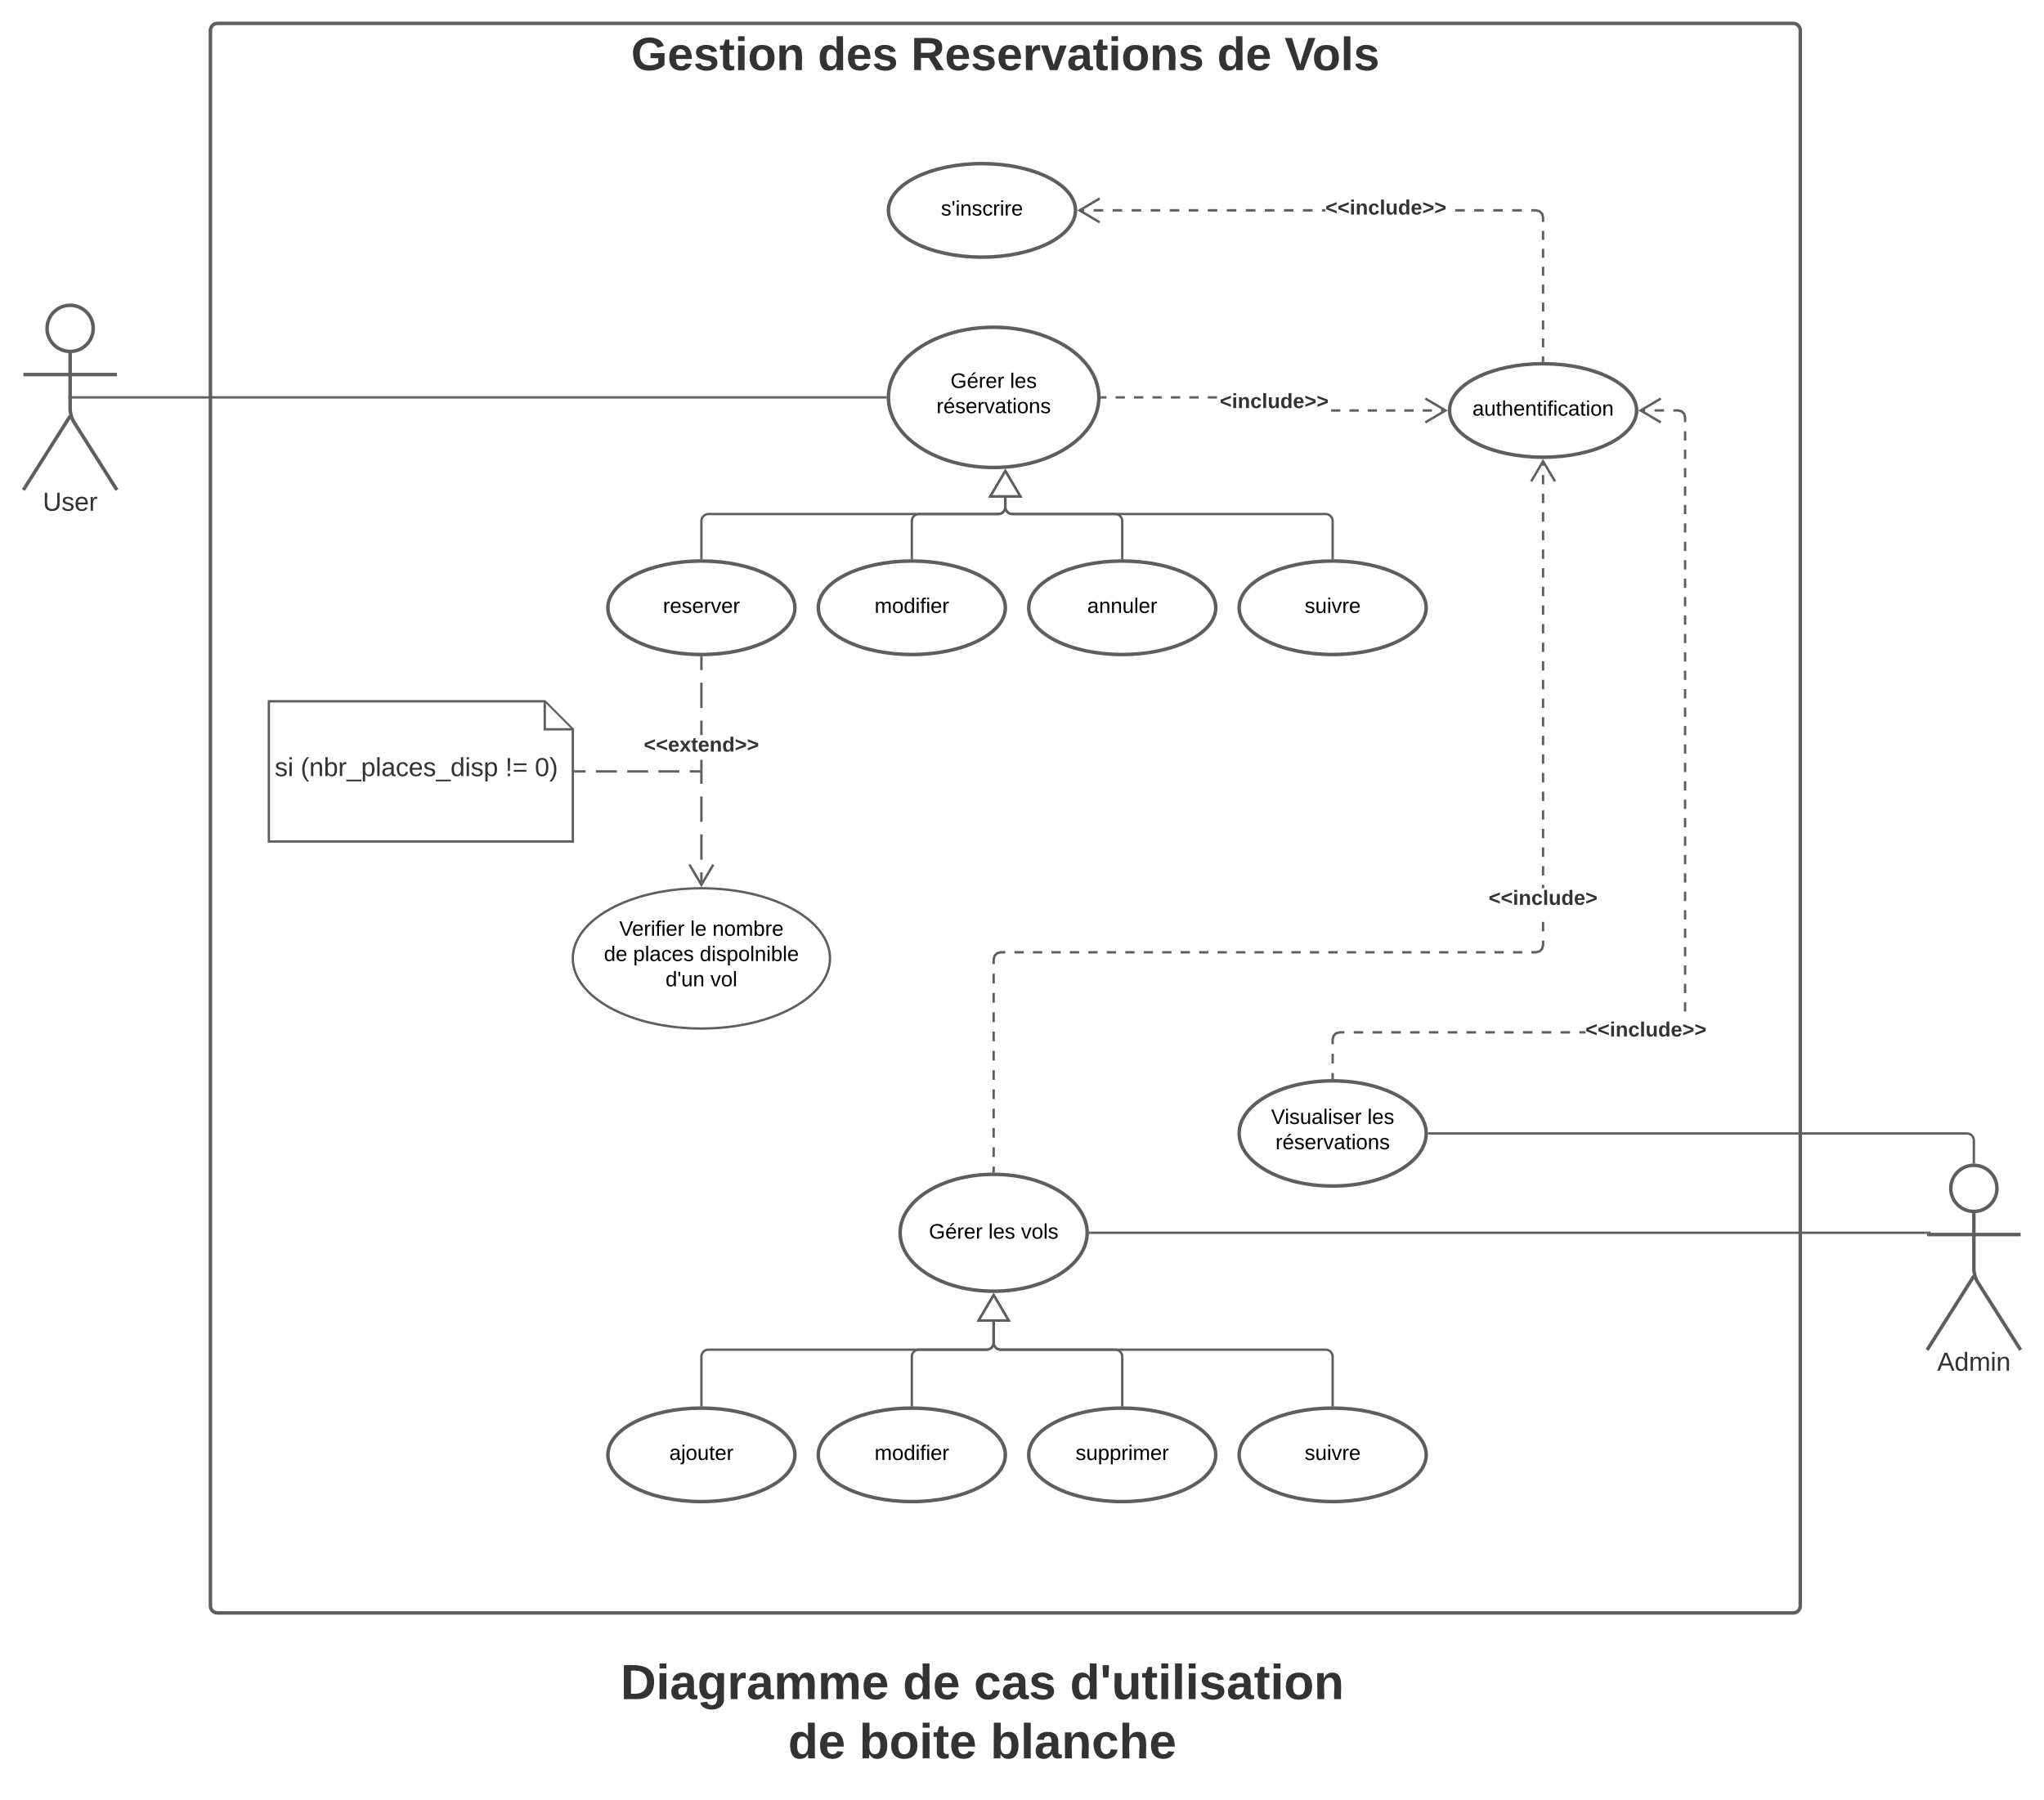 <svg xmlns="http://www.w3.org/2000/svg" xmlns:xlink="http://www.w3.org/1999/xlink" xmlns:lucid="lucid" width="1748.5" height="1540"><g transform="translate(-40 -80)" lucid:page-tab-id="0_0"><path d="M0 0h1870.87v2581.67H0z" fill="#fff"/><path d="M567.28 1500h625.44v100H567.28z" fill="none"/><use xlink:href="#a" transform="matrix(1,0,0,1,567.283,1500) translate(3.605 33.778)"/><use xlink:href="#b" transform="matrix(1,0,0,1,567.283,1500) translate(244.975 33.778)"/><use xlink:href="#c" transform="matrix(1,0,0,1,567.283,1500) translate(305.846 33.778)"/><use xlink:href="#d" transform="matrix(1,0,0,1,567.283,1500) translate(387.944 33.778)"/><use xlink:href="#e" transform="matrix(1,0,0,1,567.283,1500) translate(146.867 84.444)"/><use xlink:href="#f" transform="matrix(1,0,0,1,567.283,1500) translate(207.738 84.444)"/><use xlink:href="#g" transform="matrix(1,0,0,1,567.283,1500) translate(319.978 84.444)"/><path d="M220 106c0-3.3 2.7-6 6-6h1348c3.3 0 6 2.7 6 6v1348c0 3.3-2.7 6-6 6H226c-3.3 0-6-2.7-6-6z" stroke="#5e5e5e" stroke-width="3" fill-opacity="0"/><use xlink:href="#h" transform="matrix(1,0,0,1,228,108) translate(351.833 32)"/><use xlink:href="#i" transform="matrix(1,0,0,1,228,108) translate(511.5 32)"/><use xlink:href="#j" transform="matrix(1,0,0,1,228,108) translate(591.389 32)"/><use xlink:href="#k" transform="matrix(1,0,0,1,228,108) translate(853.167 32)"/><use xlink:href="#l" transform="matrix(1,0,0,1,228,108) translate(910.833 32)"/><path d="M119.75 360.95c0 10.9-8.84 19.75-19.75 19.75-10.9 0-19.75-8.84-19.75-19.75 0-10.9 8.84-19.75 19.75-19.75 10.9 0 19.75 8.84 19.75 19.75z" stroke="#5e5e5e" stroke-width="3" fill="#fff"/><path d="M100 380.7V430c0 3.32 1.44 8.27 3.2 11.07L140 499.2M100 436l-40 63.2m0-98.75h80" stroke="#5e5e5e" stroke-width="3" fill="none"/><path d="M60 347.2c0-3.3 2.7-6 6-6h68c3.3 0 6 2.7 6 6v168c0 3.32-2.7 6-6 6H66c-3.3 0-6-2.68-6-6z" fill="none"/><use xlink:href="#m" transform="matrix(1,0,0,1,-20,499.202) translate(96.605 17.778)"/><path d="M960 260c0 22.1-35.82 40-80 40s-80-17.9-80-40 35.82-40 80-40 80 17.9 80 40z" stroke="#5e5e5e" stroke-width="3" fill="#fff"/><use xlink:href="#n" transform="matrix(1,0,0,1,800,220) translate(44.905 44.4)"/><path d="M1440 431.2c0 22.1-35.82 40-80 40s-80-17.9-80-40 35.82-40 80-40 80 17.9 80 40z" stroke="#5e5e5e" stroke-width="3" fill="#fff"/><use xlink:href="#o" transform="matrix(1,0,0,1,1280,391.202) translate(19.58 44.4)"/><path d="M1361 388.7h-2v-3.83h2zm0-11.5h-2v-7.67h2zm0-15.34h-2v-7.67h2zm0-15.34h-2v-7.67h2zm0-15.33h-2v-7.68h2zm0-15.35h-2v-7.67h2zm0-15.34h-2v-7.66h2zm0-15.33h-2v-7.67h2zm-3.45-25.25l2.53 2.53.92 3.42v3.96h-2v-3.7l-.7-2.64-1.8-1.8-2.63-.7h-3.94v-2h4.2zM1341.8 261h-8.15v-2h8.14zm-16.3 0h-8.13v-2h8.14zm-16.27 0h-8.13v-2h8.13zm-16.27 0h-8.14v-2h8.14zm-119.14 0h-2.95v-2h2.95zm-11.1 0h-8.13v-2h8.13zm-16.27 0h-8.14v-2h8.15zm-16.28 0h-8.14v-2h8.14zm-16.28 0h-8.15v-2h8.14zm-16.28 0h-8.14v-2h8.14zm-16.28 0h-8.14v-2h8.14zm-16.28 0h-8.14v-2h8.14zm-16.28 0h-8.14v-2h8.14zm-16.28 0h-8.14v-2h8.14zm-16.28 0h-8.14v-2h8.14zm-16.28 0h-8.13v-2h8.14zm-16.27 0h-8.14v-2h8.14zm-16.28 0h-4.08v-2h4.07z" stroke="#5e5e5e" stroke-width=".05" fill="#5e5e5e"/><path d="M1361 389.73l-.98-.03H1359v-1.02h2z" fill="#5e5e5e"/><path d="M1361.03 389.76l-1-.03h-1.06v-1.08h2.06zm-2-1.06v.98h1l.94.03v-1zM981.2 250.68L965.42 260l15.76 9.32-1.03 1.72L961.5 260l18.67-11.04z" stroke="#5e5e5e" stroke-width=".05" fill="#5e5e5e"/><use xlink:href="#p" transform="matrix(1,0,0,1,1173.823,249.333) translate(0 14.222)"/><path d="M980 420c0 33.14-40.3 60-90 60s-90-26.86-90-60 40.3-60 90-60 90 26.86 90 60z" stroke="#5e5e5e" stroke-width="3" fill="#fff"/><use xlink:href="#q" transform="matrix(1,0,0,1,800,360) translate(53.08 51.9)"/><use xlink:href="#r" transform="matrix(1,0,0,1,800,360) translate(103.98 51.9)"/><use xlink:href="#s" transform="matrix(1,0,0,1,800,360) translate(41.08 73.5)"/><path d="M720 600c0 22.1-35.82 40-80 40s-80-17.9-80-40 35.82-40 80-40 80 17.9 80 40z" stroke="#5e5e5e" stroke-width="3" fill="#fff"/><use xlink:href="#t" transform="matrix(1,0,0,1,560,560) translate(47.08 44.4)"/><path d="M900 600c0 22.1-35.82 40-80 40s-80-17.9-80-40 35.82-40 80-40 80 17.9 80 40z" stroke="#5e5e5e" stroke-width="3" fill="#fff"/><use xlink:href="#u" transform="matrix(1,0,0,1,740,560) translate(48.105 44.4)"/><path d="M1080 600c0 22.1-35.82 40-80 40s-80-17.9-80-40 35.82-40 80-40 80 17.9 80 40z" stroke="#5e5e5e" stroke-width="3" fill="#fff"/><use xlink:href="#v" transform="matrix(1,0,0,1,920,560) translate(50.055 44.4)"/><path d="M820 557.5v-31.68c0-3.32 2.7-6 6-6h68c3.3 0 6-2.7 6-6v-8.2" stroke="#5e5e5e" stroke-width="2" fill="none"/><path d="M821 558.53l-.98-.03H819v-1.03h2z" stroke="#5e5e5e" stroke-width=".05" fill="#5e5e5e"/><path d="M900 483.1l12.73 21.5h-25.46z" stroke="#5e5e5e" stroke-width="2" fill="#fff"/><path d="M1000 557.5v-31.68c0-3.32-2.7-6-6-6h-88c-3.3 0-6-2.7-6-6v-8.2" stroke="#5e5e5e" stroke-width="2" fill="none"/><path d="M1001 558.53l-.98-.03H999v-1.03h2z" stroke="#5e5e5e" stroke-width=".05" fill="#5e5e5e"/><path d="M900 483.1l12.73 21.5h-25.46z" stroke="#5e5e5e" stroke-width="2" fill="#fff"/><path d="M640 557.5v-31.68c0-3.32 2.7-6 6-6h248c3.3 0 6-2.7 6-6v-8.2" stroke="#5e5e5e" stroke-width="2" fill="none"/><path d="M641 558.53l-.98-.03H639v-1.03h2z" stroke="#5e5e5e" stroke-width=".05" fill="#5e5e5e"/><path d="M900 483.1l12.73 21.5h-25.46z" stroke="#5e5e5e" stroke-width="2" fill="#fff"/><path d="M102.5 420h695M102.53 420H98.5" stroke="#5e5e5e" stroke-width="2" fill="none"/><path d="M798.5 419.98v.68l.02.34h-1.05v-2h1.06zM1186.55 432.2h-7.84v-2h7.85zm15.67 0h-7.84v-2h7.84zm15.68 0h-7.84v-2h7.84zm15.67 0h-7.83v-2h7.83zm15.68 0h-7.84v-2h7.85zm15.68 0h-7.84v-2h7.83zm11.75 0h-3.92v-2h3.92zM986.44 421h-3.94v-2h3.94zm15.77 0h-7.88v-2h7.9zm15.77 0h-7.88v-2h7.87zm15.77 0h-7.88v-2h7.88zm15.77 0h-7.88v-2h7.9zm15.77 0h-7.88v-2h7.87zm15.77 0h-7.88v-2h7.88z" stroke="#5e5e5e" stroke-width=".05" fill="#5e5e5e"/><path d="M982.53 421h-1.06l.03-.98v-.68l-.02-.34h1.05z" fill="#5e5e5e"/><path d="M982.55 421.02h-1.1l.03-1v-.68l-.03-.36h1.1zm-1.04-2l.02.32v.68l-.02.96h1v-1.96zM1278.5 431.2l-18.67 11.04-1.02-1.72 15.77-9.32-15.76-9.32 1.03-1.72z" stroke="#5e5e5e" stroke-width=".05" fill="#5e5e5e"/><use xlink:href="#w" transform="matrix(1,0,0,1,1083.407,414.934) translate(0 14.222)"/><path d="M1748.25 1096.76c0 10.9-8.84 19.75-19.75 19.75-10.9 0-19.75-8.84-19.75-19.74 0-10.9 8.84-19.75 19.75-19.75 10.9 0 19.75 8.85 19.75 19.76z" stroke="#5e5e5e" stroke-width="3" fill="#fff"/><path d="M1728.5 1116.5v49.3c0 3.32 1.44 8.28 3.2 11.08l36.8 58.13m-40-63.2l-40 63.2m0-98.74h80" stroke="#5e5e5e" stroke-width="3" fill="none"/><path d="M1688.5 1083c0-3.3 2.7-6 6-6h68c3.3 0 6 2.7 6 6v168c0 3.32-2.7 6-6 6h-68c-3.3 0-6-2.68-6-6z" fill="none"/><use xlink:href="#x" transform="matrix(1,0,0,1,1608.5,1235.006) translate(88.58 17.778)"/><path d="M970 1134.76c0 27.6-35.82 50-80 50s-80-22.4-80-50c0-27.62 35.82-50 80-50s80 22.38 80 50z" stroke="#5e5e5e" stroke-width="3" fill="#fff"/><use xlink:href="#y" transform="matrix(1,0,0,1,810,1084.756) translate(24.605 55.025)"/><use xlink:href="#z" transform="matrix(1,0,0,1,810,1084.756) translate(75.505 55.025)"/><use xlink:href="#A" transform="matrix(1,0,0,1,810,1084.756) translate(103.455 55.025)"/><path d="M720 1324.76c0 22.1-35.82 40-80 40s-80-17.9-80-40 35.82-40 80-40 80 17.9 80 40z" stroke="#5e5e5e" stroke-width="3" fill="#fff"/><use xlink:href="#B" transform="matrix(1,0,0,1,560,1284.756) translate(52.555 44.4)"/><path d="M900 1324.76c0 22.1-35.82 40-80 40s-80-17.9-80-40 35.82-40 80-40 80 17.9 80 40z" stroke="#5e5e5e" stroke-width="3" fill="#fff"/><use xlink:href="#u" transform="matrix(1,0,0,1,740,1284.756) translate(48.105 44.4)"/><path d="M1080 1324.76c0 22.1-35.82 40-80 40s-80-17.9-80-40 35.82-40 80-40 80 17.9 80 40z" stroke="#5e5e5e" stroke-width="3" fill="#fff"/><use xlink:href="#C" transform="matrix(1,0,0,1,920,1284.756) translate(40.105 44.4)"/><path d="M1260 1324.76c0 22.1-35.82 40-80 40s-80-17.9-80-40 35.82-40 80-40 80 17.9 80 40z" stroke="#5e5e5e" stroke-width="3" fill="#fff"/><use xlink:href="#D" transform="matrix(1,0,0,1,1100,1284.756) translate(56.055 44.4)"/><path d="M1260 600c0 22.1-35.82 40-80 40s-80-17.9-80-40 35.82-40 80-40 80 17.9 80 40z" stroke="#5e5e5e" stroke-width="3" fill="#fff"/><use xlink:href="#D" transform="matrix(1,0,0,1,1100,560) translate(56.055 44.4)"/><path d="M1687.5 1134.76h-715" stroke="#5e5e5e" stroke-width="2" fill="none"/><path d="M1691.5 1134.76h-3v1h-1.03v-2h4.03zM972.53 1135.76h-1.06l.03-.98v-.32l-.03-.7h1.06z" stroke="#5e5e5e" stroke-width=".05" fill="#5e5e5e"/><path d="M1180 1282.26v-41.5c0-3.32-2.7-6-6-6H896c-3.3 0-6-2.7-6-6v-18.02" stroke="#5e5e5e" stroke-width="2" fill="none"/><path d="M1181 1283.3l-.98-.04H1179v-1.03h2z" stroke="#5e5e5e" stroke-width=".05" fill="#5e5e5e"/><path d="M890 1188.22l12.73 21.52h-25.46z" stroke="#5e5e5e" stroke-width="2" fill="#fff"/><path d="M640 1282.26v-41.5c0-3.32 2.7-6 6-6h238c3.3 0 6-2.7 6-6v-18.02" stroke="#5e5e5e" stroke-width="2" fill="none"/><path d="M641 1283.3l-.98-.04H639v-1.03h2z" stroke="#5e5e5e" stroke-width=".05" fill="#5e5e5e"/><path d="M890 1188.22l12.73 21.52h-25.46z" stroke="#5e5e5e" stroke-width="2" fill="#fff"/><path d="M820 1282.26v-41.5c0-3.32 2.7-6 6-6h58c3.3 0 6-2.7 6-6v-18.02" stroke="#5e5e5e" stroke-width="2" fill="none"/><path d="M821 1283.3l-.98-.04H819v-1.03h2z" stroke="#5e5e5e" stroke-width=".05" fill="#5e5e5e"/><path d="M890 1188.22l12.73 21.52h-25.46z" stroke="#5e5e5e" stroke-width="2" fill="#fff"/><path d="M1000 1282.26v-41.5c0-3.32-2.7-6-6-6h-98c-3.3 0-6-2.7-6-6v-18.02" stroke="#5e5e5e" stroke-width="2" fill="none"/><path d="M1001 1283.3l-.98-.04H999v-1.03h2z" stroke="#5e5e5e" stroke-width=".05" fill="#5e5e5e"/><path d="M890 1188.22l12.73 21.52h-25.46z" stroke="#5e5e5e" stroke-width="2" fill="#fff"/><path d="M1180 557.5v-31.68c0-3.32-2.7-6-6-6H906c-3.3 0-6-2.7-6-6v-8.2" stroke="#5e5e5e" stroke-width="2" fill="none"/><path d="M1181 558.53l-.98-.03H1179v-1.03h2z" stroke="#5e5e5e" stroke-width=".05" fill="#5e5e5e"/><path d="M900 483.1l12.73 21.5h-25.46z" stroke="#5e5e5e" stroke-width="2" fill="#fff"/><path d="M891 1082.26h-2v-4.13h2zm0-12.38h-2v-8.25h2zm0-16.5h-2v-8.25h2zm0-16.5h-2v-8.25h2zm0-16.5h-2v-8.25h2zm0-16.5h-2v-8.25h2zm0-16.5h-2v-8.25h2zm0-16.5h-2v-8.25h2zm0-16.5h-2v-8.25h2zm0-16.5h-2v-8.25h2zm0-16.5h-2v-8.25h2zm8.95-25.62h-3.82l-2.64.7-1.8 1.8-.7 2.63v3.98h-2v-4.26l.92-3.4 2.53-2.54 3.42-.92h4.08zm15.8 0h-7.9v-2h7.9zm15.78 0h-7.9v-2h7.9zm15.8 0h-7.9v-2h7.9zm15.8 0h-7.9v-2h7.9zm15.78 0h-7.88v-2h7.9zm15.8 0h-7.9v-2h7.9zm15.8 0h-7.9v-2h7.9zm15.8 0h-7.9v-2h7.9zm15.8 0h-7.9v-2h7.9zm15.78 0h-7.9v-2h7.9zm15.8 0h-7.9v-2h7.9zm15.8 0h-7.9v-2h7.9zm15.78 0h-7.9v-2h7.9zm15.8 0h-7.9v-2h7.9zm15.78 0h-7.9v-2h7.9zm15.8 0h-7.9v-2h7.9zm15.8 0h-7.9v-2h7.9zm15.78 0h-7.9v-2h7.9zm15.8 0h-7.9v-2h7.9zm15.8 0h-7.9v-2h7.9zm15.78 0h-7.9v-2h7.9zm15.8 0h-7.9v-2h7.9zm15.8 0h-7.9v-2h7.9zm15.78 0h-7.9v-2h7.9zm15.8 0h-7.9v-2h7.9zm15.8 0h-7.9v-2h7.9zm15.78 0h-7.9v-2h7.9zm15.8 0h-7.9v-2h7.9zm18.84-6.87l-.92 3.4-2.53 2.53-3.42.93h-4.08v-2h3.82l2.64-.72 1.8-1.77.7-2.65v-3.85h2zm0-12.1h-2v-7.96h2zm0-36.85h-2v-2.97h2zm0-10.94h-2v-7.96h2zm0-15.92h-2v-7.97h2zm0-15.93h-2v-7.97h2zm0-15.94h-2v-7.95h2zm0-15.92h-2v-7.96h2zm0-15.93h-2v-7.97h2zm0-15.93h-2v-7.97h2zm0-15.93h-2v-7.98h2zm0-15.95h-2v-7.96h2zm0-15.93h-2v-7.96h2zm0-15.93h-2v-7.98h2zm0-15.94h-2v-7.97h2zm0-15.94h-2v-7.96h2zm0-15.93h-2v-7.97h2zm0-15.94h-2V598h2zm0-15.93h-2v-7.97h2zm0-15.93h-2v-7.97h2zm0-15.94h-2v-7.96h2zm0-15.93h-2v-7.96h2zm0-15.93h-2v-7.97h2zm0-15.93h-2v-7.97h2zm0-15.93h-2v-7.97h2zm0-15.94h-2v-3.98h2z" stroke="#5e5e5e" stroke-width=".05" fill="#5e5e5e"/><path d="M891 1083.3l-.98-.04H889v-1.03h2z" fill="#5e5e5e"/><path d="M891.02 1083.3l-1-.02h-1.04v-1.07H891zm-2-1.04v.98h1l.96.02v-1zM1371.04 491.37l-1.72 1.02-9.32-15.77-9.32 15.76-1.72-1.03L1360 472.7z" stroke="#5e5e5e" stroke-width=".05" fill="#5e5e5e"/><use xlink:href="#E" transform="matrix(1,0,0,1,1313.407,839.947) translate(0 14.222)"/><path d="M1260 1049.76c0 24.85-35.82 45-80 45s-80-20.15-80-45c0-24.86 35.82-45 80-45s80 20.14 80 45z" stroke="#5e5e5e" stroke-width="3" fill="#fff"/><use xlink:href="#F" transform="matrix(1,0,0,1,1100,1004.756) translate(27.305 36.9)"/><use xlink:href="#G" transform="matrix(1,0,0,1,1100,1004.756) translate(109.755 36.9)"/><use xlink:href="#H" transform="matrix(1,0,0,1,1100,1004.756) translate(31.08 58.5)"/><path d="M1728.5 1074.5v-18.74c0-3.32-2.7-6-6-6h-460" stroke="#5e5e5e" stroke-width="2" fill="none"/><path d="M1729.5 1075.62l-.92-.12-1.08.03v-1.05h2zM1262.53 1050.76h-1.06l.03-.98v-.27l-.03-.74h1.06zM1181 1002.26h-2v-4.13h2zm0-12.38h-2v-8.25h2zm9.02-25.62h-3.9l-2.63.7-1.8 1.8-.7 2.63v3.98h-2v-4.26l.92-3.4 2.53-2.54 3.42-.92h4.15zm16.08 0h-8.04v-2h8.04zm16.1 0h-8.05v-2h8.04zm16.07 0h-8.04v-2h8.04zm16.08 0h-8.04v-2h8.05zm16.1 0h-8.05v-2h8.04zm16.07 0h-8.04v-2h8.04zm16.08 0h-8.04v-2h8.04zm16.1 0h-8.05v-2h8.04zm16.07 0h-8.04v-2h8.04zm16.08 0h-8.04v-2h8.05zm16.1 0h-8.05v-2h8.04zm16.07 0h-8.04v-2h8.04zm13.27 0h-5.24v-2h5.23zm86.2-18.82h-2v-7.88h2zm0-15.76h-2v-7.88h2zm0-15.76h-2v-7.88h2zm0-15.76h-2v-7.88h2zm0-15.76h-2v-7.88h2zm0-15.76h-2v-7.88h2zm0-15.76h-2V843h2zm0-15.76h-2v-7.88h2zm0-15.76h-2v-7.88h2zm0-15.76h-2v-7.88h2zm0-15.76h-2v-7.87h2zm0-15.75h-2v-7.9h2zm0-15.77h-2v-7.88h2zm0-15.76h-2v-7.88h2zm0-15.76h-2v-7.87h2zm0-15.75h-2v-7.88h2zm0-15.76h-2v-7.9h2zm0-15.77h-2v-7.88h2zm0-15.76h-2v-7.88h2zm0-15.76h-2v-7.87h2zm0-15.75h-2v-7.88h2zm0-15.76h-2v-7.9h2zm0-15.77h-2v-7.88h2zm0-15.76h-2v-7.87h2zm0-15.75h-2v-7.88h2zm0-15.76h-2v-7.88h2zm0-15.76h-2v-7.88h2zm0-15.76h-2v-7.88h2zm0-15.76h-2v-7.88h2zm0-15.76h-2v-7.88h2zm0-15.76h-2v-7.88h2zm0-15.76h-2v-7.88h2zm-3.45-25.77l2.53 2.53.92 3.4v4.08h-2v-3.8l-.7-2.65-1.8-1.78-2.63-.72h-3.9v-2h4.16zm-15.62 1.07h-8.04v-2h8.03zm-16.1 0h-4v-2h4z" stroke="#5e5e5e" stroke-width=".05" fill="#5e5e5e"/><path d="M1181 1003.3l-.98-.04H1179v-1.03h2z" fill="#5e5e5e"/><path d="M1181.03 1003.3l-1-.02h-1.06v-1.07h2.06zm-2-1.04v.98h1l.94.02v-1zM1461.2 421.88l-15.77 9.32 15.76 9.32-1.03 1.72-18.67-11.04 18.67-11.04z" stroke="#5e5e5e" stroke-width=".05" fill="#5e5e5e"/><g><use xlink:href="#p" transform="matrix(1,0,0,1,1396.288,952.59) translate(0 14.222)"/></g><path d="M750 900c0 33.14-49.25 60-110 60s-110-26.86-110-60 49.25-60 110-60 110 26.86 110 60z" stroke="#5e5e5e" stroke-width="2" fill="#fff"/><g><use xlink:href="#I" transform="matrix(1,0,0,1,530,840) translate(39.68 40.65)"/><use xlink:href="#J" transform="matrix(1,0,0,1,530,840) translate(100.48 40.65)"/><use xlink:href="#K" transform="matrix(1,0,0,1,530,840) translate(119.43 40.65)"/><use xlink:href="#L" transform="matrix(1,0,0,1,530,840) translate(26.63 62.25)"/><use xlink:href="#M" transform="matrix(1,0,0,1,530,840) translate(51.63 62.25)"/><use xlink:href="#N" transform="matrix(1,0,0,1,530,840) translate(108.58 62.25)"/><use xlink:href="#O" transform="matrix(1,0,0,1,530,840) translate(79.33 83.85)"/><use xlink:href="#P" transform="matrix(1,0,0,1,530,840) translate(117.73 83.85)"/></g><path d="M641 837.18h-2v-10.8h2zm0-21.63h-2v-21.63h2zm0-32.45h-2v-21.63h2zm0-32.44h-2V730.2h2zm0-41.8h-2v-12.28h2zm0-23.1h-2v-21.63h2zm0-32.44h-2V642.5h2z" stroke="#5e5e5e" stroke-width=".05" fill="#5e5e5e"/><path d="M639.98 641.5H641v1.03h-2v-1.06z" fill="#5e5e5e"/><path d="M639.98 641.48h1.04v1.07H639v-1.1zm-.96 1.02H641v-.98h-1l-.96-.02zM651.04 820.33L640 839l-11.04-18.67 1.72-1.02 9.32 15.77 9.32-15.76z" stroke="#5e5e5e" stroke-width=".05" fill="#5e5e5e"/><g><use xlink:href="#Q" transform="matrix(1,0,0,1,590.691,708.856) translate(0 14.222)"/></g><path d="M270 680h236l24 24v96H270z" stroke="#5e5e5e" stroke-width="2" fill="#fff"/><path d="M506 680.95V704h23.05" stroke="#5e5e5e" stroke-width="2" fill="#fff"/><g><use xlink:href="#R" transform="matrix(1,0,0,1,275,685) translate(0 59.028)"/><use xlink:href="#S" transform="matrix(1,0,0,1,275,685) translate(22.16 59.028)"/><use xlink:href="#T" transform="matrix(1,0,0,1,275,685) translate(197.222 59.028)"/><use xlink:href="#U" transform="matrix(1,0,0,1,275,685) translate(222.531 59.028)"/></g><path d="M540.92 741H532v-2h8.92zm26.75 0h-17.84v-2h17.84zm26.75 0h-17.84v-2h17.84zm26.75 0h-17.84v-2h17.84zm17.83 0h-8.92v-2H639z" stroke="#5e5e5e" stroke-width=".05" fill="#5e5e5e"/><path d="M532.03 741H531v-2h1.03z" fill="#5e5e5e"/><path d="M532.05 741.02h-1.07V739h1.07zm-1.02-2V741h.97V739zM640 741h-1.03v-2H640z" stroke="#5e5e5e" stroke-width=".05" fill="#5e5e5e"/><defs><path fill="#333" d="M24-248c120-7 223 5 221 122C244-46 201 0 124 0H24v-248zM76-40c74 7 117-18 117-86 0-67-45-88-117-82v168" id="V"/><path fill="#333" d="M25-224v-37h50v37H25zM25 0v-190h50V0H25" id="W"/><path fill="#333" d="M133-34C117-15 103 5 69 4 32 3 11-16 11-54c-1-60 55-63 116-61 1-26-3-47-28-47-18 1-26 9-28 27l-52-2c7-38 36-58 82-57s74 22 75 68l1 82c-1 14 12 18 25 15v27c-30 8-71 5-69-32zm-48 3c29 0 43-24 42-57-32 0-66-3-65 30 0 17 8 27 23 27" id="X"/><path fill="#333" d="M195-6C206 82 75 100 31 46c-4-6-6-13-8-21l49-6c3 16 16 24 34 25 40 0 42-37 40-79-11 22-30 35-61 35-53 0-70-43-70-97 0-56 18-96 73-97 30 0 46 14 59 34l2-30h47zm-90-29c32 0 41-27 41-63 0-35-9-62-40-62-32 0-39 29-40 63 0 36 9 62 39 62" id="Y"/><path fill="#333" d="M135-150c-39-12-60 13-60 57V0H25l-1-190h47c2 13-1 29 3 40 6-28 27-53 61-41v41" id="Z"/><path fill="#333" d="M220-157c-53 9-28 100-34 157h-49v-107c1-27-5-49-29-50C55-147 81-57 75 0H25l-1-190h47c2 12-1 28 3 38 10-53 101-56 108 0 13-22 24-43 59-42 82 1 51 116 57 194h-49v-107c-1-25-5-48-29-50" id="aa"/><path fill="#333" d="M185-48c-13 30-37 53-82 52C43 2 14-33 14-96s30-98 90-98c62 0 83 45 84 108H66c0 31 8 55 39 56 18 0 30-7 34-22zm-45-69c5-46-57-63-70-21-2 6-4 13-4 21h74" id="ab"/><g id="a"><use transform="matrix(0.117,0,0,0.117,0,0)" xlink:href="#V"/><use transform="matrix(0.117,0,0,0.117,30.377,0)" xlink:href="#W"/><use transform="matrix(0.117,0,0,0.117,42.105,0)" xlink:href="#X"/><use transform="matrix(0.117,0,0,0.117,65.562,0)" xlink:href="#Y"/><use transform="matrix(0.117,0,0,0.117,91.247,0)" xlink:href="#Z"/><use transform="matrix(0.117,0,0,0.117,107.667,0)" xlink:href="#X"/><use transform="matrix(0.117,0,0,0.117,131.123,0)" xlink:href="#aa"/><use transform="matrix(0.117,0,0,0.117,168.654,0)" xlink:href="#aa"/><use transform="matrix(0.117,0,0,0.117,206.185,0)" xlink:href="#ab"/></g><path fill="#333" d="M88-194c31-1 46 15 58 34l-1-101h50l1 261h-48c-2-10 0-23-3-31C134-8 116 4 84 4 32 4 16-41 15-95c0-56 19-97 73-99zm17 164c33 0 40-30 41-66 1-37-9-64-41-64s-38 30-39 65c0 43 13 65 39 65" id="ac"/><g id="b"><use transform="matrix(0.117,0,0,0.117,0,0)" xlink:href="#ac"/><use transform="matrix(0.117,0,0,0.117,25.685,0)" xlink:href="#ab"/></g><path fill="#333" d="M190-63c-7 42-38 67-86 67-59 0-84-38-90-98-12-110 154-137 174-36l-49 2c-2-19-15-32-35-32-30 0-35 28-38 64-6 74 65 87 74 30" id="ad"/><path fill="#333" d="M137-138c1-29-70-34-71-4 15 46 118 7 119 86 1 83-164 76-172 9l43-7c4 19 20 25 44 25 33 8 57-30 24-41C81-84 22-81 20-136c-2-80 154-74 161-7" id="ae"/><g id="c"><use transform="matrix(0.117,0,0,0.117,0,0)" xlink:href="#ad"/><use transform="matrix(0.117,0,0,0.117,23.457,0)" xlink:href="#X"/><use transform="matrix(0.117,0,0,0.117,46.914,0)" xlink:href="#ae"/></g><path fill="#333" d="M62-158H24l-5-90h48" id="af"/><path fill="#333" d="M85 4C-2 5 27-109 22-190h50c7 57-23 150 33 157 60-5 35-97 40-157h50l1 190h-47c-2-12 1-28-3-38-12 25-28 42-61 42" id="ag"/><path fill="#333" d="M115-3C79 11 28 4 28-45v-112H4v-33h27l15-45h31v45h36v33H77v99c-1 23 16 31 38 25v30" id="ah"/><path fill="#333" d="M25 0v-261h50V0H25" id="ai"/><path fill="#333" d="M110-194c64 0 96 36 96 99 0 64-35 99-97 99-61 0-95-36-95-99 0-62 34-99 96-99zm-1 164c35 0 45-28 45-65 0-40-10-65-43-65-34 0-45 26-45 65 0 36 10 65 43 65" id="aj"/><path fill="#333" d="M135-194c87-1 58 113 63 194h-50c-7-57 23-157-34-157-59 0-34 97-39 157H25l-1-190h47c2 12-1 28 3 38 12-26 28-41 61-42" id="ak"/><g id="d"><use transform="matrix(0.117,0,0,0.117,0,0)" xlink:href="#ac"/><use transform="matrix(0.117,0,0,0.117,25.685,0)" xlink:href="#af"/><use transform="matrix(0.117,0,0,0.117,35.654,0)" xlink:href="#ag"/><use transform="matrix(0.117,0,0,0.117,61.34,0)" xlink:href="#ah"/><use transform="matrix(0.117,0,0,0.117,75.296,0)" xlink:href="#W"/><use transform="matrix(0.117,0,0,0.117,87.025,0)" xlink:href="#ai"/><use transform="matrix(0.117,0,0,0.117,98.753,0)" xlink:href="#W"/><use transform="matrix(0.117,0,0,0.117,110.481,0)" xlink:href="#ae"/><use transform="matrix(0.117,0,0,0.117,133.938,0)" xlink:href="#X"/><use transform="matrix(0.117,0,0,0.117,157.395,0)" xlink:href="#ah"/><use transform="matrix(0.117,0,0,0.117,171.352,0)" xlink:href="#W"/><use transform="matrix(0.117,0,0,0.117,183.08,0)" xlink:href="#aj"/><use transform="matrix(0.117,0,0,0.117,208.765,0)" xlink:href="#ak"/></g><g id="e"><use transform="matrix(0.117,0,0,0.117,0,0)" xlink:href="#ac"/><use transform="matrix(0.117,0,0,0.117,25.685,0)" xlink:href="#ab"/></g><path fill="#333" d="M135-194c52 0 70 43 70 98 0 56-19 99-73 100-30 1-46-15-58-35L72 0H24l1-261h50v104c11-23 29-37 60-37zM114-30c31 0 40-27 40-66 0-37-7-63-39-63s-41 28-41 65c0 36 8 64 40 64" id="al"/><g id="f"><use transform="matrix(0.117,0,0,0.117,0,0)" xlink:href="#al"/><use transform="matrix(0.117,0,0,0.117,25.685,0)" xlink:href="#aj"/><use transform="matrix(0.117,0,0,0.117,51.37,0)" xlink:href="#W"/><use transform="matrix(0.117,0,0,0.117,63.099,0)" xlink:href="#ah"/><use transform="matrix(0.117,0,0,0.117,77.056,0)" xlink:href="#ab"/></g><path fill="#333" d="M114-157C55-157 80-60 75 0H25v-261h50l-1 109c12-26 28-41 61-42 86-1 58 113 63 194h-50c-7-57 23-157-34-157" id="am"/><g id="g"><use transform="matrix(0.117,0,0,0.117,0,0)" xlink:href="#al"/><use transform="matrix(0.117,0,0,0.117,25.685,0)" xlink:href="#ai"/><use transform="matrix(0.117,0,0,0.117,37.414,0)" xlink:href="#X"/><use transform="matrix(0.117,0,0,0.117,60.87,0)" xlink:href="#ak"/><use transform="matrix(0.117,0,0,0.117,86.556,0)" xlink:href="#ad"/><use transform="matrix(0.117,0,0,0.117,110.012,0)" xlink:href="#am"/><use transform="matrix(0.117,0,0,0.117,135.698,0)" xlink:href="#ab"/></g><path fill="#333" d="M67-125c0 54 23 88 75 88 28 0 53-7 68-21v-34h-60v-39h108v91C232-14 192 4 140 4 58 4 20-42 15-125 8-236 126-280 215-234c19 10 29 26 37 47l-47 15c-11-23-29-39-63-39-53 1-75 33-75 86" id="an"/><g id="h"><use transform="matrix(0.111,0,0,0.111,0,0)" xlink:href="#an"/><use transform="matrix(0.111,0,0,0.111,31.111,0)" xlink:href="#ab"/><use transform="matrix(0.111,0,0,0.111,53.333,0)" xlink:href="#ae"/><use transform="matrix(0.111,0,0,0.111,75.556,0)" xlink:href="#ah"/><use transform="matrix(0.111,0,0,0.111,88.778,0)" xlink:href="#W"/><use transform="matrix(0.111,0,0,0.111,99.889,0)" xlink:href="#aj"/><use transform="matrix(0.111,0,0,0.111,124.222,0)" xlink:href="#ak"/></g><g id="i"><use transform="matrix(0.111,0,0,0.111,0,0)" xlink:href="#ac"/><use transform="matrix(0.111,0,0,0.111,24.333,0)" xlink:href="#ab"/><use transform="matrix(0.111,0,0,0.111,46.556,0)" xlink:href="#ae"/></g><path fill="#333" d="M240-174c0 40-23 61-54 70L253 0h-59l-57-94H76V0H24v-248c93 4 217-23 216 74zM76-134c48-2 112 12 112-38 0-48-66-32-112-35v73" id="ao"/><path fill="#333" d="M128 0H69L1-190h53L99-40l48-150h52" id="ap"/><g id="j"><use transform="matrix(0.111,0,0,0.111,0,0)" xlink:href="#ao"/><use transform="matrix(0.111,0,0,0.111,28.778,0)" xlink:href="#ab"/><use transform="matrix(0.111,0,0,0.111,51,0)" xlink:href="#ae"/><use transform="matrix(0.111,0,0,0.111,73.222,0)" xlink:href="#ab"/><use transform="matrix(0.111,0,0,0.111,95.444,0)" xlink:href="#Z"/><use transform="matrix(0.111,0,0,0.111,111,0)" xlink:href="#ap"/><use transform="matrix(0.111,0,0,0.111,133.222,0)" xlink:href="#X"/><use transform="matrix(0.111,0,0,0.111,155.444,0)" xlink:href="#ah"/><use transform="matrix(0.111,0,0,0.111,168.667,0)" xlink:href="#W"/><use transform="matrix(0.111,0,0,0.111,179.778,0)" xlink:href="#aj"/><use transform="matrix(0.111,0,0,0.111,204.111,0)" xlink:href="#ak"/><use transform="matrix(0.111,0,0,0.111,228.444,0)" xlink:href="#ae"/></g><g id="k"><use transform="matrix(0.111,0,0,0.111,0,0)" xlink:href="#ac"/><use transform="matrix(0.111,0,0,0.111,24.333,0)" xlink:href="#ab"/></g><path fill="#333" d="M147 0H94L2-248h55l64 206c17-72 42-137 63-206h54" id="aq"/><g id="l"><use transform="matrix(0.111,0,0,0.111,0,0)" xlink:href="#aq"/><use transform="matrix(0.111,0,0,0.111,23.667,0)" xlink:href="#aj"/><use transform="matrix(0.111,0,0,0.111,48,0)" xlink:href="#ai"/><use transform="matrix(0.111,0,0,0.111,59.111,0)" xlink:href="#ae"/></g><path fill="#333" d="M232-93c-1 65-40 97-104 97C67 4 28-28 28-90v-158h33c8 89-33 224 67 224 102 0 64-133 71-224h33v155" id="ar"/><path fill="#333" d="M135-143c-3-34-86-38-87 0 15 53 115 12 119 90S17 21 10-45l28-5c4 36 97 45 98 0-10-56-113-15-118-90-4-57 82-63 122-42 12 7 21 19 24 35" id="as"/><path fill="#333" d="M100-194c63 0 86 42 84 106H49c0 40 14 67 53 68 26 1 43-12 49-29l28 8c-11 28-37 45-77 45C44 4 14-33 15-96c1-61 26-98 85-98zm52 81c6-60-76-77-97-28-3 7-6 17-6 28h103" id="at"/><path fill="#333" d="M114-163C36-179 61-72 57 0H25l-1-190h30c1 12-1 29 2 39 6-27 23-49 58-41v29" id="au"/><g id="m"><use transform="matrix(0.062,0,0,0.062,0,0)" xlink:href="#ar"/><use transform="matrix(0.062,0,0,0.062,15.988,0)" xlink:href="#as"/><use transform="matrix(0.062,0,0,0.062,27.099,0)" xlink:href="#at"/><use transform="matrix(0.062,0,0,0.062,39.444,0)" xlink:href="#au"/></g><path d="M135-143c-3-34-86-38-87 0 15 53 115 12 119 90S17 21 10-45l28-5c4 36 97 45 98 0-10-56-113-15-118-90-4-57 82-63 122-42 12 7 21 19 24 35" id="av"/><path d="M47-170H22l-4-78h33" id="aw"/><path d="M24-231v-30h32v30H24zM24 0v-190h32V0H24" id="ax"/><path d="M117-194c89-4 53 116 60 194h-32v-121c0-31-8-49-39-48C34-167 62-67 57 0H25l-1-190h30c1 10-1 24 2 32 11-22 29-35 61-36" id="ay"/><path d="M96-169c-40 0-48 33-48 73s9 75 48 75c24 0 41-14 43-38l32 2c-6 37-31 61-74 61-59 0-76-41-82-99-10-93 101-131 147-64 4 7 5 14 7 22l-32 3c-4-21-16-35-41-35" id="az"/><path d="M114-163C36-179 61-72 57 0H25l-1-190h30c1 12-1 29 2 39 6-27 23-49 58-41v29" id="aA"/><path d="M100-194c63 0 86 42 84 106H49c0 40 14 67 53 68 26 1 43-12 49-29l28 8c-11 28-37 45-77 45C44 4 14-33 15-96c1-61 26-98 85-98zm52 81c6-60-76-77-97-28-3 7-6 17-6 28h103" id="aB"/><g id="n"><use transform="matrix(0.05,0,0,0.05,0,0)" xlink:href="#av"/><use transform="matrix(0.05,0,0,0.05,9,0)" xlink:href="#aw"/><use transform="matrix(0.05,0,0,0.05,12.4,0)" xlink:href="#ax"/><use transform="matrix(0.05,0,0,0.05,16.35,0)" xlink:href="#ay"/><use transform="matrix(0.05,0,0,0.05,26.35,0)" xlink:href="#av"/><use transform="matrix(0.05,0,0,0.05,35.35,0)" xlink:href="#az"/><use transform="matrix(0.05,0,0,0.05,44.35,0)" xlink:href="#aA"/><use transform="matrix(0.05,0,0,0.05,50.3,0)" xlink:href="#ax"/><use transform="matrix(0.05,0,0,0.05,54.25,0)" xlink:href="#aA"/><use transform="matrix(0.05,0,0,0.05,60.2,0)" xlink:href="#aB"/></g><path d="M141-36C126-15 110 5 73 4 37 3 15-17 15-53c-1-64 63-63 125-63 3-35-9-54-41-54-24 1-41 7-42 31l-33-3c5-37 33-52 76-52 45 0 72 20 72 64v82c-1 20 7 32 28 27v20c-31 9-61-2-59-35zM48-53c0 20 12 33 32 33 41-3 63-29 60-74-43 2-92-5-92 41" id="aC"/><path d="M84 4C-5 8 30-112 23-190h32v120c0 31 7 50 39 49 72-2 45-101 50-169h31l1 190h-30c-1-10 1-25-2-33-11 22-28 36-60 37" id="aD"/><path d="M59-47c-2 24 18 29 38 22v24C64 9 27 4 27-40v-127H5v-23h24l9-43h21v43h35v23H59v120" id="aE"/><path d="M106-169C34-169 62-67 57 0H25v-261h32l-1 103c12-21 28-36 61-36 89 0 53 116 60 194h-32v-121c2-32-8-49-39-48" id="aF"/><path d="M101-234c-31-9-42 10-38 44h38v23H63V0H32v-167H5v-23h27c-7-52 17-82 69-68v24" id="aG"/><path d="M100-194c62-1 85 37 85 99 1 63-27 99-86 99S16-35 15-95c0-66 28-99 85-99zM99-20c44 1 53-31 53-75 0-43-8-75-51-75s-53 32-53 75 10 74 51 75" id="aH"/><g id="o"><use transform="matrix(0.05,0,0,0.05,0,0)" xlink:href="#aC"/><use transform="matrix(0.05,0,0,0.05,10,0)" xlink:href="#aD"/><use transform="matrix(0.05,0,0,0.05,20,0)" xlink:href="#aE"/><use transform="matrix(0.05,0,0,0.05,25,0)" xlink:href="#aF"/><use transform="matrix(0.05,0,0,0.05,35,0)" xlink:href="#aB"/><use transform="matrix(0.05,0,0,0.05,45,0)" xlink:href="#ay"/><use transform="matrix(0.05,0,0,0.05,55,0)" xlink:href="#aE"/><use transform="matrix(0.05,0,0,0.05,60,0)" xlink:href="#ax"/><use transform="matrix(0.05,0,0,0.05,63.95,0)" xlink:href="#aG"/><use transform="matrix(0.05,0,0,0.05,68.95,0)" xlink:href="#ax"/><use transform="matrix(0.05,0,0,0.05,72.9,0)" xlink:href="#az"/><use transform="matrix(0.05,0,0,0.05,81.9,0)" xlink:href="#aC"/><use transform="matrix(0.05,0,0,0.05,91.9,0)" xlink:href="#aE"/><use transform="matrix(0.05,0,0,0.05,96.9,0)" xlink:href="#ax"/><use transform="matrix(0.05,0,0,0.05,100.85,0)" xlink:href="#aH"/><use transform="matrix(0.05,0,0,0.05,110.85,0)" xlink:href="#ay"/></g><path fill="#333" d="M15-91v-56l181-69v40L49-119l147 57v40" id="aI"/><path fill="#333" d="M15-22v-40l146-57-146-57v-40l181 69v56" id="aJ"/><g id="p"><use transform="matrix(0.049,0,0,0.049,0,0)" xlink:href="#aI"/><use transform="matrix(0.049,0,0,0.049,10.37,0)" xlink:href="#aI"/><use transform="matrix(0.049,0,0,0.049,20.741,0)" xlink:href="#W"/><use transform="matrix(0.049,0,0,0.049,25.679,0)" xlink:href="#ak"/><use transform="matrix(0.049,0,0,0.049,36.494,0)" xlink:href="#ad"/><use transform="matrix(0.049,0,0,0.049,46.37,0)" xlink:href="#ai"/><use transform="matrix(0.049,0,0,0.049,51.309,0)" xlink:href="#ag"/><use transform="matrix(0.049,0,0,0.049,62.123,0)" xlink:href="#ac"/><use transform="matrix(0.049,0,0,0.049,72.938,0)" xlink:href="#ab"/><use transform="matrix(0.049,0,0,0.049,82.815,0)" xlink:href="#aJ"/><use transform="matrix(0.049,0,0,0.049,93.185,0)" xlink:href="#aJ"/></g><path d="M143 4C61 4 22-44 18-125c-5-107 100-154 193-111 17 8 29 25 37 43l-32 9c-13-25-37-40-76-40-61 0-88 39-88 99 0 61 29 100 91 101 35 0 62-11 79-27v-45h-74v-28h105v86C228-13 192 4 143 4" id="aK"/><path d="M100-194c63 0 86 42 84 106H49c0 40 14 67 53 68 26 1 43-12 49-29l28 8c-11 28-37 45-77 45C44 4 14-33 15-96c1-61 26-98 85-98zm52 81c6-60-76-77-97-28-3 7-6 17-6 28h103zm-74-98c8-23 27-35 38-54h36v5l-58 49H78" id="aL"/><g id="q"><use transform="matrix(0.05,0,0,0.05,0,0)" xlink:href="#aK"/><use transform="matrix(0.05,0,0,0.05,14,0)" xlink:href="#aL"/><use transform="matrix(0.05,0,0,0.05,24,0)" xlink:href="#aA"/><use transform="matrix(0.05,0,0,0.05,29.95,0)" xlink:href="#aB"/><use transform="matrix(0.05,0,0,0.05,39.95,0)" xlink:href="#aA"/></g><path d="M24 0v-261h32V0H24" id="aM"/><g id="r"><use transform="matrix(0.05,0,0,0.05,0,0)" xlink:href="#aM"/><use transform="matrix(0.05,0,0,0.05,3.95,0)" xlink:href="#aB"/><use transform="matrix(0.05,0,0,0.05,13.95,0)" xlink:href="#av"/></g><path d="M108 0H70L1-190h34L89-25l56-165h34" id="aN"/><g id="s"><use transform="matrix(0.05,0,0,0.05,0,0)" xlink:href="#aA"/><use transform="matrix(0.05,0,0,0.05,5.95,0)" xlink:href="#aL"/><use transform="matrix(0.05,0,0,0.05,15.95,0)" xlink:href="#av"/><use transform="matrix(0.05,0,0,0.05,24.95,0)" xlink:href="#aB"/><use transform="matrix(0.05,0,0,0.05,34.95,0)" xlink:href="#aA"/><use transform="matrix(0.05,0,0,0.05,40.9,0)" xlink:href="#aN"/><use transform="matrix(0.05,0,0,0.05,49.9,0)" xlink:href="#aC"/><use transform="matrix(0.05,0,0,0.05,59.9,0)" xlink:href="#aE"/><use transform="matrix(0.05,0,0,0.05,64.9,0)" xlink:href="#ax"/><use transform="matrix(0.05,0,0,0.05,68.85,0)" xlink:href="#aH"/><use transform="matrix(0.05,0,0,0.05,78.85,0)" xlink:href="#ay"/><use transform="matrix(0.05,0,0,0.05,88.85,0)" xlink:href="#av"/></g><g id="t"><use transform="matrix(0.05,0,0,0.05,0,0)" xlink:href="#aA"/><use transform="matrix(0.05,0,0,0.05,5.95,0)" xlink:href="#aB"/><use transform="matrix(0.05,0,0,0.05,15.95,0)" xlink:href="#av"/><use transform="matrix(0.05,0,0,0.05,24.95,0)" xlink:href="#aB"/><use transform="matrix(0.05,0,0,0.05,34.95,0)" xlink:href="#aA"/><use transform="matrix(0.05,0,0,0.05,40.9,0)" xlink:href="#aN"/><use transform="matrix(0.05,0,0,0.05,49.9,0)" xlink:href="#aB"/><use transform="matrix(0.05,0,0,0.05,59.9,0)" xlink:href="#aA"/></g><path d="M210-169c-67 3-38 105-44 169h-31v-121c0-29-5-50-35-48C34-165 62-65 56 0H25l-1-190h30c1 10-1 24 2 32 10-44 99-50 107 0 11-21 27-35 58-36 85-2 47 119 55 194h-31v-121c0-29-5-49-35-48" id="aO"/><path d="M85-194c31 0 48 13 60 33l-1-100h32l1 261h-30c-2-10 0-23-3-31C134-8 116 4 85 4 32 4 16-35 15-94c0-66 23-100 70-100zm9 24c-40 0-46 34-46 75 0 40 6 74 45 74 42 0 51-32 51-76 0-42-9-74-50-73" id="aP"/><g id="u"><use transform="matrix(0.05,0,0,0.05,0,0)" xlink:href="#aO"/><use transform="matrix(0.05,0,0,0.05,14.95,0)" xlink:href="#aH"/><use transform="matrix(0.05,0,0,0.05,24.95,0)" xlink:href="#aP"/><use transform="matrix(0.05,0,0,0.05,34.95,0)" xlink:href="#ax"/><use transform="matrix(0.05,0,0,0.05,38.9,0)" xlink:href="#aG"/><use transform="matrix(0.05,0,0,0.05,43.9,0)" xlink:href="#ax"/><use transform="matrix(0.05,0,0,0.05,47.85,0)" xlink:href="#aB"/><use transform="matrix(0.05,0,0,0.05,57.85,0)" xlink:href="#aA"/></g><g id="v"><use transform="matrix(0.05,0,0,0.05,0,0)" xlink:href="#aC"/><use transform="matrix(0.05,0,0,0.05,10,0)" xlink:href="#ay"/><use transform="matrix(0.05,0,0,0.05,20,0)" xlink:href="#ay"/><use transform="matrix(0.05,0,0,0.05,30,0)" xlink:href="#aD"/><use transform="matrix(0.05,0,0,0.05,40,0)" xlink:href="#aM"/><use transform="matrix(0.05,0,0,0.05,43.95,0)" xlink:href="#aB"/><use transform="matrix(0.05,0,0,0.05,53.95,0)" xlink:href="#aA"/></g><g id="w"><use transform="matrix(0.049,0,0,0.049,0,0)" xlink:href="#aI"/><use transform="matrix(0.049,0,0,0.049,10.37,0)" xlink:href="#W"/><use transform="matrix(0.049,0,0,0.049,15.309,0)" xlink:href="#ak"/><use transform="matrix(0.049,0,0,0.049,26.123,0)" xlink:href="#ad"/><use transform="matrix(0.049,0,0,0.049,36,0)" xlink:href="#ai"/><use transform="matrix(0.049,0,0,0.049,40.938,0)" xlink:href="#ag"/><use transform="matrix(0.049,0,0,0.049,51.753,0)" xlink:href="#ac"/><use transform="matrix(0.049,0,0,0.049,62.568,0)" xlink:href="#ab"/><use transform="matrix(0.049,0,0,0.049,72.444,0)" xlink:href="#aJ"/><use transform="matrix(0.049,0,0,0.049,82.815,0)" xlink:href="#aJ"/></g><path fill="#333" d="M205 0l-28-72H64L36 0H1l101-248h38L239 0h-34zm-38-99l-47-123c-12 45-31 82-46 123h93" id="aQ"/><path fill="#333" d="M85-194c31 0 48 13 60 33l-1-100h32l1 261h-30c-2-10 0-23-3-31C134-8 116 4 85 4 32 4 16-35 15-94c0-66 23-100 70-100zm9 24c-40 0-46 34-46 75 0 40 6 74 45 74 42 0 51-32 51-76 0-42-9-74-50-73" id="aR"/><path fill="#333" d="M210-169c-67 3-38 105-44 169h-31v-121c0-29-5-50-35-48C34-165 62-65 56 0H25l-1-190h30c1 10-1 24 2 32 10-44 99-50 107 0 11-21 27-35 58-36 85-2 47 119 55 194h-31v-121c0-29-5-49-35-48" id="aS"/><path fill="#333" d="M24-231v-30h32v30H24zM24 0v-190h32V0H24" id="aT"/><path fill="#333" d="M117-194c89-4 53 116 60 194h-32v-121c0-31-8-49-39-48C34-167 62-67 57 0H25l-1-190h30c1 10-1 24 2 32 11-22 29-35 61-36" id="aU"/><g id="x"><use transform="matrix(0.062,0,0,0.062,0,0)" xlink:href="#aQ"/><use transform="matrix(0.062,0,0,0.062,14.815,0)" xlink:href="#aR"/><use transform="matrix(0.062,0,0,0.062,27.16,0)" xlink:href="#aS"/><use transform="matrix(0.062,0,0,0.062,45.617,0)" xlink:href="#aT"/><use transform="matrix(0.062,0,0,0.062,50.494,0)" xlink:href="#aU"/></g><g id="y"><use transform="matrix(0.05,0,0,0.05,0,0)" xlink:href="#aK"/><use transform="matrix(0.05,0,0,0.05,14,0)" xlink:href="#aL"/><use transform="matrix(0.05,0,0,0.05,24,0)" xlink:href="#aA"/><use transform="matrix(0.05,0,0,0.05,29.95,0)" xlink:href="#aB"/><use transform="matrix(0.05,0,0,0.05,39.95,0)" xlink:href="#aA"/></g><g id="z"><use transform="matrix(0.05,0,0,0.05,0,0)" xlink:href="#aM"/><use transform="matrix(0.05,0,0,0.05,3.95,0)" xlink:href="#aB"/><use transform="matrix(0.05,0,0,0.05,13.95,0)" xlink:href="#av"/></g><g id="A"><use transform="matrix(0.05,0,0,0.05,0,0)" xlink:href="#aN"/><use transform="matrix(0.05,0,0,0.05,9,0)" xlink:href="#aH"/><use transform="matrix(0.05,0,0,0.05,19,0)" xlink:href="#aM"/><use transform="matrix(0.05,0,0,0.05,22.95,0)" xlink:href="#av"/></g><path d="M24-231v-30h32v30H24zM-9 49c24 4 33-6 33-30v-209h32V24c2 40-23 58-65 49V49" id="aV"/><g id="B"><use transform="matrix(0.05,0,0,0.05,0,0)" xlink:href="#aC"/><use transform="matrix(0.05,0,0,0.05,10,0)" xlink:href="#aV"/><use transform="matrix(0.05,0,0,0.05,13.95,0)" xlink:href="#aH"/><use transform="matrix(0.05,0,0,0.05,23.95,0)" xlink:href="#aD"/><use transform="matrix(0.05,0,0,0.05,33.95,0)" xlink:href="#aE"/><use transform="matrix(0.05,0,0,0.05,38.95,0)" xlink:href="#aB"/><use transform="matrix(0.05,0,0,0.05,48.95,0)" xlink:href="#aA"/></g><path d="M115-194c55 1 70 41 70 98S169 2 115 4C84 4 66-9 55-30l1 105H24l-1-265h31l2 30c10-21 28-34 59-34zm-8 174c40 0 45-34 45-75s-6-73-45-74c-42 0-51 32-51 76 0 43 10 73 51 73" id="aW"/><g id="C"><use transform="matrix(0.05,0,0,0.05,0,0)" xlink:href="#av"/><use transform="matrix(0.05,0,0,0.05,9,0)" xlink:href="#aD"/><use transform="matrix(0.05,0,0,0.05,19,0)" xlink:href="#aW"/><use transform="matrix(0.05,0,0,0.05,29,0)" xlink:href="#aW"/><use transform="matrix(0.05,0,0,0.05,39,0)" xlink:href="#aA"/><use transform="matrix(0.05,0,0,0.05,44.95,0)" xlink:href="#ax"/><use transform="matrix(0.05,0,0,0.05,48.9,0)" xlink:href="#aO"/><use transform="matrix(0.05,0,0,0.05,63.85,0)" xlink:href="#aB"/><use transform="matrix(0.05,0,0,0.05,73.85,0)" xlink:href="#aA"/></g><g id="D"><use transform="matrix(0.05,0,0,0.05,0,0)" xlink:href="#av"/><use transform="matrix(0.05,0,0,0.05,9,0)" xlink:href="#aD"/><use transform="matrix(0.05,0,0,0.05,19,0)" xlink:href="#ax"/><use transform="matrix(0.05,0,0,0.05,22.95,0)" xlink:href="#aN"/><use transform="matrix(0.05,0,0,0.05,31.95,0)" xlink:href="#aA"/><use transform="matrix(0.05,0,0,0.05,37.9,0)" xlink:href="#aB"/></g><g id="E"><use transform="matrix(0.049,0,0,0.049,0,0)" xlink:href="#aI"/><use transform="matrix(0.049,0,0,0.049,10.37,0)" xlink:href="#aI"/><use transform="matrix(0.049,0,0,0.049,20.741,0)" xlink:href="#W"/><use transform="matrix(0.049,0,0,0.049,25.679,0)" xlink:href="#ak"/><use transform="matrix(0.049,0,0,0.049,36.494,0)" xlink:href="#ad"/><use transform="matrix(0.049,0,0,0.049,46.37,0)" xlink:href="#ai"/><use transform="matrix(0.049,0,0,0.049,51.309,0)" xlink:href="#ag"/><use transform="matrix(0.049,0,0,0.049,62.123,0)" xlink:href="#ac"/><use transform="matrix(0.049,0,0,0.049,72.938,0)" xlink:href="#ab"/><use transform="matrix(0.049,0,0,0.049,82.815,0)" xlink:href="#aJ"/></g><path d="M137 0h-34L2-248h35l83 218 83-218h36" id="aX"/><g id="F"><use transform="matrix(0.05,0,0,0.05,0,0)" xlink:href="#aX"/><use transform="matrix(0.05,0,0,0.05,11.65,0)" xlink:href="#ax"/><use transform="matrix(0.05,0,0,0.05,15.6,0)" xlink:href="#av"/><use transform="matrix(0.05,0,0,0.05,24.6,0)" xlink:href="#aD"/><use transform="matrix(0.05,0,0,0.05,34.6,0)" xlink:href="#aC"/><use transform="matrix(0.05,0,0,0.05,44.6,0)" xlink:href="#aM"/><use transform="matrix(0.05,0,0,0.05,48.55,0)" xlink:href="#ax"/><use transform="matrix(0.05,0,0,0.05,52.5,0)" xlink:href="#av"/><use transform="matrix(0.05,0,0,0.05,61.5,0)" xlink:href="#aB"/><use transform="matrix(0.05,0,0,0.05,71.5,0)" xlink:href="#aA"/></g><g id="G"><use transform="matrix(0.05,0,0,0.05,0,0)" xlink:href="#aM"/><use transform="matrix(0.05,0,0,0.05,3.95,0)" xlink:href="#aB"/><use transform="matrix(0.05,0,0,0.05,13.95,0)" xlink:href="#av"/></g><g id="H"><use transform="matrix(0.05,0,0,0.05,0,0)" xlink:href="#aA"/><use transform="matrix(0.05,0,0,0.05,5.95,0)" xlink:href="#aL"/><use transform="matrix(0.05,0,0,0.05,15.95,0)" xlink:href="#av"/><use transform="matrix(0.05,0,0,0.05,24.95,0)" xlink:href="#aB"/><use transform="matrix(0.05,0,0,0.05,34.95,0)" xlink:href="#aA"/><use transform="matrix(0.05,0,0,0.05,40.9,0)" xlink:href="#aN"/><use transform="matrix(0.05,0,0,0.05,49.9,0)" xlink:href="#aC"/><use transform="matrix(0.05,0,0,0.05,59.9,0)" xlink:href="#aE"/><use transform="matrix(0.05,0,0,0.05,64.9,0)" xlink:href="#ax"/><use transform="matrix(0.05,0,0,0.05,68.85,0)" xlink:href="#aH"/><use transform="matrix(0.05,0,0,0.05,78.85,0)" xlink:href="#ay"/><use transform="matrix(0.05,0,0,0.05,88.85,0)" xlink:href="#av"/></g><g id="I"><use transform="matrix(0.05,0,0,0.05,0,0)" xlink:href="#aX"/><use transform="matrix(0.05,0,0,0.05,11,0)" xlink:href="#aB"/><use transform="matrix(0.05,0,0,0.05,21,0)" xlink:href="#aA"/><use transform="matrix(0.05,0,0,0.05,26.95,0)" xlink:href="#ax"/><use transform="matrix(0.05,0,0,0.05,30.9,0)" xlink:href="#aG"/><use transform="matrix(0.05,0,0,0.05,35.9,0)" xlink:href="#ax"/><use transform="matrix(0.05,0,0,0.05,39.85,0)" xlink:href="#aB"/><use transform="matrix(0.05,0,0,0.05,49.85,0)" xlink:href="#aA"/></g><g id="J"><use transform="matrix(0.05,0,0,0.05,0,0)" xlink:href="#aM"/><use transform="matrix(0.05,0,0,0.05,3.95,0)" xlink:href="#aB"/></g><path d="M115-194c53 0 69 39 70 98 0 66-23 100-70 100C84 3 66-7 56-30L54 0H23l1-261h32v101c10-23 28-34 59-34zm-8 174c40 0 45-34 45-75 0-40-5-75-45-74-42 0-51 32-51 76 0 43 10 73 51 73" id="aY"/><g id="K"><use transform="matrix(0.05,0,0,0.05,0,0)" xlink:href="#ay"/><use transform="matrix(0.05,0,0,0.05,10,0)" xlink:href="#aH"/><use transform="matrix(0.05,0,0,0.05,20,0)" xlink:href="#aO"/><use transform="matrix(0.05,0,0,0.05,34.95,0)" xlink:href="#aY"/><use transform="matrix(0.05,0,0,0.05,44.95,0)" xlink:href="#aA"/><use transform="matrix(0.05,0,0,0.05,50.9,0)" xlink:href="#aB"/></g><g id="L"><use transform="matrix(0.05,0,0,0.05,0,0)" xlink:href="#aP"/><use transform="matrix(0.05,0,0,0.05,10,0)" xlink:href="#aB"/></g><g id="M"><use transform="matrix(0.05,0,0,0.05,0,0)" xlink:href="#aW"/><use transform="matrix(0.05,0,0,0.05,10,0)" xlink:href="#aM"/><use transform="matrix(0.05,0,0,0.05,13.95,0)" xlink:href="#aC"/><use transform="matrix(0.05,0,0,0.05,23.95,0)" xlink:href="#az"/><use transform="matrix(0.05,0,0,0.05,32.95,0)" xlink:href="#aB"/><use transform="matrix(0.05,0,0,0.05,42.95,0)" xlink:href="#av"/></g><g id="N"><use transform="matrix(0.05,0,0,0.05,0,0)" xlink:href="#aP"/><use transform="matrix(0.05,0,0,0.05,10,0)" xlink:href="#ax"/><use transform="matrix(0.05,0,0,0.05,13.95,0)" xlink:href="#av"/><use transform="matrix(0.05,0,0,0.05,22.95,0)" xlink:href="#aW"/><use transform="matrix(0.05,0,0,0.05,32.95,0)" xlink:href="#aH"/><use transform="matrix(0.05,0,0,0.05,42.95,0)" xlink:href="#aM"/><use transform="matrix(0.05,0,0,0.05,46.9,0)" xlink:href="#ay"/><use transform="matrix(0.05,0,0,0.05,56.9,0)" xlink:href="#ax"/><use transform="matrix(0.05,0,0,0.05,60.85,0)" xlink:href="#aY"/><use transform="matrix(0.05,0,0,0.05,70.85,0)" xlink:href="#aM"/><use transform="matrix(0.05,0,0,0.05,74.8,0)" xlink:href="#aB"/></g><g id="O"><use transform="matrix(0.05,0,0,0.05,0,0)" xlink:href="#aP"/><use transform="matrix(0.05,0,0,0.05,10,0)" xlink:href="#aw"/><use transform="matrix(0.05,0,0,0.05,13.4,0)" xlink:href="#aD"/><use transform="matrix(0.05,0,0,0.05,23.4,0)" xlink:href="#ay"/></g><g id="P"><use transform="matrix(0.05,0,0,0.05,0,0)" xlink:href="#aN"/><use transform="matrix(0.05,0,0,0.05,9,0)" xlink:href="#aH"/><use transform="matrix(0.05,0,0,0.05,19,0)" xlink:href="#aM"/></g><path fill="#333" d="M144 0l-44-69L55 0H2l70-98-66-92h53l41 62 40-62h54l-67 91 71 99h-54" id="aZ"/><g id="Q"><use transform="matrix(0.049,0,0,0.049,0,0)" xlink:href="#aI"/><use transform="matrix(0.049,0,0,0.049,10.37,0)" xlink:href="#aI"/><use transform="matrix(0.049,0,0,0.049,20.741,0)" xlink:href="#ab"/><use transform="matrix(0.049,0,0,0.049,30.617,0)" xlink:href="#aZ"/><use transform="matrix(0.049,0,0,0.049,40.494,0)" xlink:href="#ah"/><use transform="matrix(0.049,0,0,0.049,46.37,0)" xlink:href="#ab"/><use transform="matrix(0.049,0,0,0.049,56.247,0)" xlink:href="#ak"/><use transform="matrix(0.049,0,0,0.049,67.062,0)" xlink:href="#ac"/><use transform="matrix(0.049,0,0,0.049,77.877,0)" xlink:href="#aJ"/><use transform="matrix(0.049,0,0,0.049,88.247,0)" xlink:href="#aJ"/></g><g id="R"><use transform="matrix(0.062,0,0,0.062,0,0)" xlink:href="#as"/><use transform="matrix(0.062,0,0,0.062,11.111,0)" xlink:href="#aT"/></g><path fill="#333" d="M87 75C49 33 22-17 22-94c0-76 28-126 65-167h31c-38 41-64 92-64 168S80 34 118 75H87" id="ba"/><path fill="#333" d="M115-194c53 0 69 39 70 98 0 66-23 100-70 100C84 3 66-7 56-30L54 0H23l1-261h32v101c10-23 28-34 59-34zm-8 174c40 0 45-34 45-75 0-40-5-75-45-74-42 0-51 32-51 76 0 43 10 73 51 73" id="bb"/><path fill="#333" d="M-5 72V49h209v23H-5" id="bc"/><path fill="#333" d="M115-194c55 1 70 41 70 98S169 2 115 4C84 4 66-9 55-30l1 105H24l-1-265h31l2 30c10-21 28-34 59-34zm-8 174c40 0 45-34 45-75s-6-73-45-74c-42 0-51 32-51 76 0 43 10 73 51 73" id="bd"/><path fill="#333" d="M24 0v-261h32V0H24" id="be"/><path fill="#333" d="M141-36C126-15 110 5 73 4 37 3 15-17 15-53c-1-64 63-63 125-63 3-35-9-54-41-54-24 1-41 7-42 31l-33-3c5-37 33-52 76-52 45 0 72 20 72 64v82c-1 20 7 32 28 27v20c-31 9-61-2-59-35zM48-53c0 20 12 33 32 33 41-3 63-29 60-74-43 2-92-5-92 41" id="bf"/><path fill="#333" d="M96-169c-40 0-48 33-48 73s9 75 48 75c24 0 41-14 43-38l32 2c-6 37-31 61-74 61-59 0-76-41-82-99-10-93 101-131 147-64 4 7 5 14 7 22l-32 3c-4-21-16-35-41-35" id="bg"/><g id="S"><use transform="matrix(0.062,0,0,0.062,0,0)" xlink:href="#ba"/><use transform="matrix(0.062,0,0,0.062,7.346,0)" xlink:href="#aU"/><use transform="matrix(0.062,0,0,0.062,19.691,0)" xlink:href="#bb"/><use transform="matrix(0.062,0,0,0.062,32.037,0)" xlink:href="#au"/><use transform="matrix(0.062,0,0,0.062,39.383,0)" xlink:href="#bc"/><use transform="matrix(0.062,0,0,0.062,51.728,0)" xlink:href="#bd"/><use transform="matrix(0.062,0,0,0.062,64.074,0)" xlink:href="#be"/><use transform="matrix(0.062,0,0,0.062,68.951,0)" xlink:href="#bf"/><use transform="matrix(0.062,0,0,0.062,81.296,0)" xlink:href="#bg"/><use transform="matrix(0.062,0,0,0.062,92.407,0)" xlink:href="#at"/><use transform="matrix(0.062,0,0,0.062,104.753,0)" xlink:href="#as"/><use transform="matrix(0.062,0,0,0.062,115.864,0)" xlink:href="#bc"/><use transform="matrix(0.062,0,0,0.062,128.21,0)" xlink:href="#aR"/><use transform="matrix(0.062,0,0,0.062,140.556,0)" xlink:href="#aT"/><use transform="matrix(0.062,0,0,0.062,145.432,0)" xlink:href="#as"/><use transform="matrix(0.062,0,0,0.062,156.543,0)" xlink:href="#bd"/></g><path fill="#333" d="M63-70H37l-4-178h34zM33 0v-35h34V0H33" id="bh"/><path fill="#333" d="M18-150v-26h174v26H18zm0 90v-26h174v26H18" id="bi"/><g id="T"><use transform="matrix(0.062,0,0,0.062,0,0)" xlink:href="#bh"/><use transform="matrix(0.062,0,0,0.062,6.173,0)" xlink:href="#bi"/></g><path fill="#333" d="M101-251c68 0 85 55 85 127S166 4 100 4C33 4 14-52 14-124c0-73 17-127 87-127zm-1 229c47 0 54-49 54-102s-4-102-53-102c-51 0-55 48-55 102 0 53 5 102 54 102" id="bj"/><path fill="#333" d="M33-261c38 41 65 92 65 168S71 34 33 75H2C39 34 66-17 66-93S39-220 2-261h31" id="bk"/><g id="U"><use transform="matrix(0.062,0,0,0.062,0,0)" xlink:href="#bj"/><use transform="matrix(0.062,0,0,0.062,12.346,0)" xlink:href="#bk"/></g></defs></g></svg>